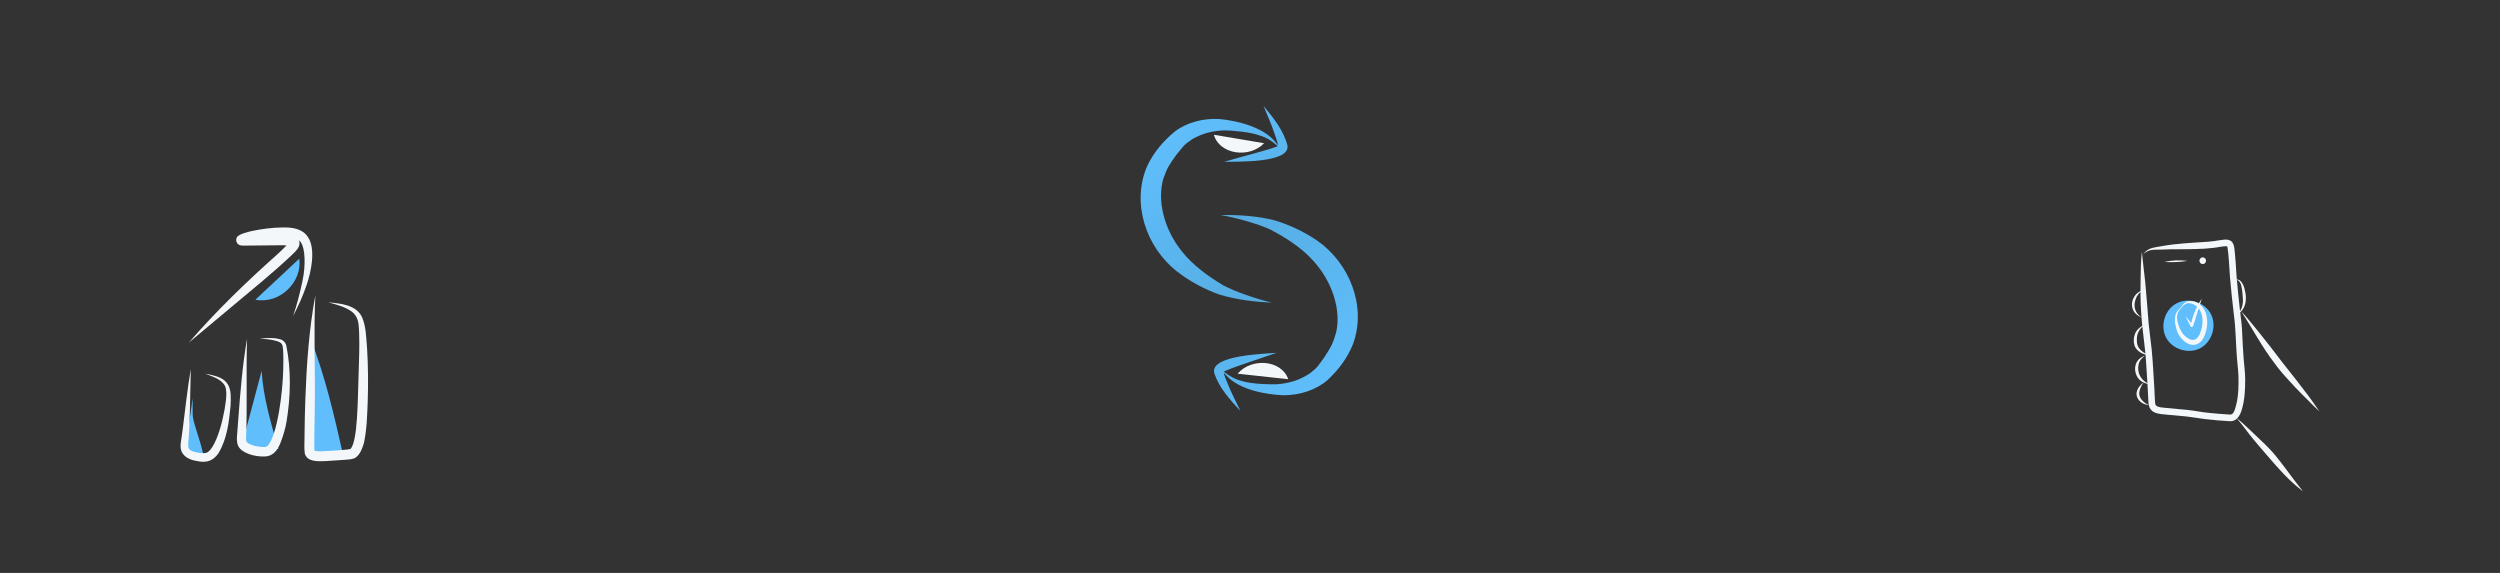 <svg width="1440" height="330" viewBox="0 0 1440 330" fill="none" xmlns="http://www.w3.org/2000/svg">
<rect x="0" y="0" width="1440" height="330" fill="#333333" stroke="none"/>
<path d="M727.774 60.985C729.901 66.267 732.301 71.439 734.103 76.85C735.185 80.139 735.664 81.147 736.118 83.703C735.651 83.062 735.133 82.389 734.856 82.07C727.89 73.288 713.262 69.637 702.47 68.555C693.478 68.053 684.058 70.227 676.763 75.704C670.136 81.174 664.362 87.877 660.763 95.718C651.492 117.058 660.21 142.558 678.048 156.462C685.379 162.072 693.54 166.512 702.243 169.625C712.047 172.616 722.35 173.854 732.582 174.321C723.437 172.132 711.758 168.113 704.667 164.388C695.725 159.099 687.004 152.603 681.041 145.14C670.4 132.164 666.403 115.41 670.103 102.864C672.565 96.2 673.033 95.486 677.749 88.986C681.795 84.152 681.51 83.706 686.612 80.239C689.311 78.659 692.196 77.421 695.198 76.554C698.7 75.611 702.307 75.126 705.929 75.112C709.899 75.184 720.408 76.026 725.846 78.127C729.708 79.226 733.096 81.537 736.007 84.2C729.561 86.725 716.751 89.784 705.1 93.204C711.934 92.975 743.086 94.163 741.583 83.851C739.385 75.086 733.41 67.823 727.774 60.985Z" fill="url(#paint0_linear_321_776)"/>
<path d="M699.21 77.625L728.116 82.498C719.56 91.445 702.34 88.937 699.21 77.625Z" fill="#F3F7FA"/>
<path d="M714.477 236.702C712.046 231.553 709.348 226.53 707.234 221.234C705.962 218.013 705.425 217.034 704.823 214.509C705.326 215.122 705.882 215.763 706.177 216.066C713.644 224.426 728.46 227.219 739.297 227.668C748.303 227.645 757.58 224.925 764.543 219.032C770.84 213.185 776.213 206.156 779.348 198.119C787.358 176.274 777.167 151.326 758.548 138.486C750.903 133.314 742.496 129.358 733.627 126.758C723.665 124.343 713.307 123.709 703.065 123.84C712.322 125.492 724.216 128.822 731.512 132.127C740.747 136.885 749.833 142.861 756.221 149.963C767.601 162.297 772.568 178.789 769.607 191.53C767.538 198.326 767.112 199.066 762.784 205.83C759.026 210.892 759.337 211.32 754.446 215.08C751.844 216.814 749.036 218.218 746.09 219.259C742.649 220.405 739.076 221.099 735.462 221.325C731.493 221.484 720.953 221.257 715.402 219.477C711.483 218.605 707.966 216.495 704.904 214.007C711.192 211.111 723.801 207.309 735.234 203.216C728.424 203.843 697.256 204.474 699.358 214.681C702.064 223.303 708.453 230.204 714.477 236.702Z" fill="url(#paint1_linear_321_776)"/>
<path d="M742.022 218.424L712.881 215.246C720.901 205.815 738.237 207.315 742.022 218.424Z" fill="#F3F7FA"/>
<g clip-path="url(#clip0_321_776)">
<path d="M110.976 238.63L110.951 229.39L106.397 261.776C109.767 261.87 113.136 261.964 117.132 261.923C115.055 252.27 110.989 243.095 110.976 238.63Z" fill="#5FBEFB"/>
<path d="M150.699 213.627L138.877 258.039C145.863 258.237 152.849 258.436 160.392 258.615C156.001 243.668 151.61 228.721 150.699 213.627Z" fill="#5FBEFB"/>
<path d="M178.726 194.683C178.952 216.877 179.178 239.072 178.75 261.268C184.356 261.166 189.962 261.063 197.37 260.867C192.365 238.868 187.36 216.87 178.726 194.683Z" fill="#5FBEFB"/>
<path d="M122.346 216.113C120.942 215.729 119.515 215.429 118.075 215.216C118.416 215.332 118.757 215.445 119.097 215.564C122.845 217.124 127.568 218.401 129.643 222.392C130.602 224.853 130.391 227.588 130.193 230.17C129.79 233.73 129.174 237.263 128.348 240.749C126.616 248.763 123.281 257.937 119.869 260.267C118.917 261.312 115.619 261.025 114.104 260.758C109.664 259.838 108.393 259.133 108.406 256.253C109.621 241.713 109.452 227.115 109.922 212.542C107.948 223.897 106.741 235.358 105.29 246.787C105.047 248.627 105.162 247.758 104.942 249.396C104.635 253.252 102.86 257.615 105.164 261.144C107.165 264.131 110.86 265.217 114.238 265.71C119.282 266.677 122.987 265.257 125.89 260.962C130.884 252.572 131.861 242.926 132.777 234.125C133.334 224.466 133.015 218.565 122.346 216.113Z" fill="#F3F7FA"/>
<path d="M164.924 199.114C164.708 198.171 164.222 197.311 163.526 196.642C162.829 195.973 161.952 195.523 161.004 195.347C157.298 194.307 153.402 194.742 149.615 194.969C152.955 195.339 155.895 195.387 159.097 196.363C162.557 197.324 162.775 198.471 163.032 201.095C163.305 205.094 163.234 209.11 163.138 213.115C162.892 225.335 159.86 250.57 154.195 256.763C152.982 257.511 153.816 257.169 152.378 257.494C152.336 257.495 152.303 257.497 152.253 257.498C148.262 257.407 145.615 256.787 142.948 255.326C142.868 255.263 142.803 255.213 142.747 255.171C142.541 255.007 142.347 254.83 142.165 254.639C142.157 254.629 142.153 254.625 142.146 254.615C142.085 254.524 142.028 254.431 141.976 254.334C141.91 254.139 141.854 253.94 141.809 253.739C141.765 253.319 141.743 252.898 141.743 252.476C142.485 233.367 141.689 214.244 142.306 195.132C139.618 210.553 138.412 226.161 137.227 241.755C136.985 244.912 136.702 248.066 136.5 251.226C136.3 253.736 136.467 256.506 138.284 258.427C141.634 262.057 149.279 263.451 154.015 262.786C158.316 261.943 160.636 257.89 161.944 254.038C163.362 250.358 164.413 246.547 165.081 242.659C167.4 228.314 167.8 213.397 164.924 199.114Z" fill="#F3F7FA"/>
<path d="M211.434 200.573C210.882 194.598 210.943 188.291 208.532 182.706C205.179 175.492 196.081 174.826 189.12 174.142C194.05 175.531 198.436 176.572 202.517 179.406C206.931 182.797 206.561 187.06 206.872 191.997C207.124 199.697 206.833 207.4 206.571 215.096C206.026 231.031 206.046 254.513 201.822 258.651C200.445 259.059 194.423 259.373 190.573 259.66C186.648 259.803 183.442 260.273 181.097 259.542C180.899 256.492 181.216 241.574 181.324 234.327C181.613 212.942 180.623 191.556 181.628 170.178C177.918 190.138 176.582 210.403 175.849 230.666C175.591 237.209 175.511 243.757 175.418 250.304C175.474 253.928 175.08 257.589 175.55 261.19C176.909 266.186 183.236 265.715 187.35 265.607C191.357 265.388 195.362 265.119 199.363 264.8C201.277 264.593 203.36 264.595 205.007 263.469C207.564 261.525 208.682 258.175 209.618 255.206C211.286 247.466 211.479 239.495 211.794 231.608C212.146 221.267 212.06 210.902 211.434 200.573Z" fill="#F3F7FA"/>
<path d="M177.354 136.513C174.224 131.67 168.184 130.868 162.877 131.016C156.793 131.044 150.735 131.884 144.786 133.126C142.111 133.848 139.156 134.365 136.926 136.092C135.497 137.509 135.906 139.97 137.602 140.982C138.57 141.511 139.686 141.461 140.757 141.47C147.39 141.459 154.024 141.331 160.657 141.275C162.532 141.256 163.915 141.276 165.037 141.37C163.469 143.032 161.782 144.581 160.123 146.15C142.028 162.23 124.599 179.059 108.729 197.377C122.855 185.582 136.973 173.777 151.083 161.961C156.702 157.222 162.243 152.386 167.596 147.345C169.32 145.615 171.396 144.002 172.278 141.65C172.641 140.363 172.553 139.314 172.17 138.456C172.204 138.481 172.236 138.501 172.271 138.526C175.275 140.517 176.18 149.162 174.882 158.233C174.262 162.551 172.053 171.745 170.26 177.547C169.8 179.066 169.313 180.577 168.787 182.073C171.88 176.285 174.51 170.258 176.652 164.052C179.197 156.606 182.044 143.418 177.354 136.513Z" fill="#F3F7FA"/>
<path d="M147.09 172.628L172.363 149.011C174.294 162.249 161.169 175.402 147.09 172.628Z" fill="#5FBEFB"/>
</g>
<g clip-path="url(#clip1_321_776)">
<path d="M1253.99 174.583C1260.75 171.163 1269.98 174.141 1273.48 180.868C1276.98 187.595 1274.14 196.898 1267.48 200.502C1260.83 204.106 1251.51 201.382 1247.83 194.754C1244.15 188.126 1246.53 178.363 1253.99 174.583Z" fill="#5FBEFB"/>
<path d="M1309.96 208.971C1312.55 212.667 1315.55 216.04 1318.61 219.355C1323.29 224.66 1328.44 229.519 1333.42 234.544C1334.27 235.363 1335.13 236.174 1336 236.978C1335.33 236.034 1334.67 235.089 1334 234.146C1331.28 230.031 1326.59 223.941 1325.28 222.323C1322.79 218.903 1316.33 210.96 1314.9 209.07C1308.53 200.77 1306.81 198.424 1300.32 190.36C1297.19 186.686 1294.31 182.799 1290.94 179.337C1291.6 178.657 1292.14 177.87 1292.53 177.009C1294.13 173.609 1293.77 169.678 1292.8 166.15C1292.29 164.385 1291.58 162.513 1290.01 161.439C1289.51 161.177 1288.97 161.009 1288.41 160.945C1288.3 159.579 1288.19 158.212 1288.1 156.843C1287.84 152.938 1287.67 149.024 1287.23 145.134C1286.96 142.544 1286.81 138.995 1283.77 138.215C1282.08 137.77 1280.33 138.117 1278.64 138.352C1275.45 138.865 1274.91 138.965 1271.82 139.252C1262.85 139.872 1253.82 140.155 1244.97 141.832C1241.63 142.421 1237.85 142.621 1235.43 145.297C1235.07 145.633 1234.73 145.99 1234.4 146.354C1234.98 145.918 1235.58 145.513 1236.2 145.14C1238.96 143.359 1242.08 143.945 1245.31 143.754C1251.75 143.419 1258.2 143.69 1264.65 143.439C1267.97 143.4 1271.28 143.187 1274.57 142.803C1277.49 142.5 1279.79 141.916 1281.54 141.842C1281.85 141.82 1282.16 141.823 1282.47 141.85C1282.58 141.872 1282.68 141.896 1282.79 141.924C1282.8 141.935 1282.81 141.944 1282.82 141.955C1282.84 141.99 1282.87 142.03 1282.9 142.087C1282.91 142.121 1282.92 142.139 1282.93 142.166C1282.99 142.337 1283.04 142.513 1283.07 142.692C1283.73 146.421 1284.07 154.13 1284.47 159.631C1285.13 166.926 1285.82 174.224 1286.74 181.493C1287.83 189.427 1287.8 197.456 1288.42 205.431C1288.69 209.205 1289.21 212.96 1289.36 216.742C1289.48 222.168 1289.31 227.117 1288.5 231.262C1287.65 235.071 1286.89 237.784 1285.56 238.575C1285.53 238.589 1285.49 238.604 1285.44 238.628C1284.58 238.881 1284.82 238.785 1283.17 238.712C1279.55 238.476 1275.93 238.197 1272.32 237.815C1268.32 237.463 1264.97 236.668 1260.05 236.125C1255.97 235.712 1251.88 235.397 1247.8 234.988C1245.54 234.791 1243.68 234.58 1242.69 234.107C1241.25 233.226 1241.47 233.394 1241.2 229.978C1241.01 225.242 1240.74 220.51 1240.42 215.781C1240.12 210.952 1239.87 206.119 1239.37 201.306C1238.83 196.296 1238.1 191.307 1237.61 186.292C1236.96 178.365 1236.42 170.427 1235.65 162.509C1235.06 156.66 1234.23 150.836 1233.7 144.98C1233.11 150.843 1233.03 156.741 1232.97 162.628C1232.93 164.297 1232.91 165.965 1232.91 167.633C1231.55 168.414 1230.26 169.328 1229.46 170.714C1227.24 174.045 1227.5 178.475 1230.61 181.142C1231.47 181.861 1232.44 182.431 1233.49 182.826C1233.61 184.436 1233.77 186.042 1233.94 187.647C1232.21 188.825 1230.54 190.17 1229.8 192.192C1228.91 194.39 1228.8 196.825 1229.49 199.092C1230.05 200.782 1231.41 202.06 1232.87 203.002C1233.79 203.562 1234.78 203.988 1235.82 204.269C1235.96 205.842 1236.09 207.416 1236.17 208.995C1236.41 212.895 1236.67 216.792 1236.91 220.691C1236.02 220.22 1235.2 219.628 1234.47 218.933C1231.95 216.579 1230.86 212.705 1232.12 208.864C1232.72 207.153 1234.18 205.984 1235.42 204.745C1233.82 205.576 1232.12 206.439 1231.11 208.008C1228.49 212.048 1229.98 217.956 1234.31 220.122C1234.41 220.177 1234.52 220.224 1234.62 220.275C1233.16 221.564 1231.66 222.94 1231.02 224.841C1229.71 228.124 1231.87 231.367 1234.91 232.649C1235.74 233.022 1236.65 233.225 1237.57 233.246C1237.6 233.245 1237.63 233.245 1237.66 233.246C1238.04 235.022 1239.01 236.592 1240.76 237.42C1243.21 238.643 1246.04 238.588 1248.7 238.909C1252.19 239.253 1255.69 239.547 1259.19 239.866C1262.36 240.236 1265.62 240.773 1269.88 241.364C1274.72 241.963 1279.58 242.337 1284.45 242.62C1285.2 242.658 1285.95 242.541 1286.65 242.274C1287.35 242.008 1287.99 241.6 1288.52 241.074C1291.09 244.125 1293.11 246.893 1295.59 250.105C1299.09 254.547 1302.82 258.799 1306.51 263.073C1312.38 269.883 1318.33 276.689 1325.48 282.19C1325.82 282.463 1326.17 282.733 1326.52 283C1325.97 282.297 1325.42 281.595 1324.87 280.895C1320.04 274.938 1315.46 268.113 1309.9 261.469C1306.47 257.472 1302.56 253.923 1298.74 250.3C1295.38 247.168 1292.15 243.898 1288.58 241.015C1289.87 239.748 1290.7 237.896 1291.24 236.059C1292.96 230.385 1293.24 224.407 1293.23 218.512C1293.19 214.429 1292.64 210.377 1292.32 206.312C1291.92 201.469 1291.74 196.612 1291.49 191.761C1291.34 187.793 1290.86 183.856 1290.37 179.919C1290.56 179.732 1290.76 179.539 1290.94 179.341C1297.37 189.157 1302.78 199.657 1309.96 208.971ZM1233.01 182.444C1231.99 181.682 1231.13 180.723 1230.48 179.623C1228.94 176.942 1229.32 173.723 1230.8 170.784C1231.35 169.794 1232.07 168.905 1232.91 168.155C1232.92 172.454 1233.05 176.751 1233.37 181.041C1233.41 181.633 1233.45 182.224 1233.49 182.815C1233.33 182.693 1233.17 182.57 1233.01 182.444ZM1233.23 201.825C1231.1 199.822 1230.72 197.893 1230.84 194.88C1230.89 193.339 1231.33 191.835 1232.11 190.507C1232.66 189.646 1233.29 188.836 1233.98 188.085C1234.54 193.275 1235.26 198.449 1235.76 203.646C1234.84 203.154 1233.99 202.542 1233.23 201.825V201.825ZM1237.61 233.197C1236.65 232.836 1235.76 232.315 1234.96 231.658C1230.89 228.176 1231.8 224.744 1234.65 220.289C1235.37 220.646 1236.14 220.913 1236.93 221.082C1237.02 222.536 1237.1 223.991 1237.17 225.447C1237.26 227.521 1237.32 229.598 1237.48 231.668C1237.49 232.187 1237.55 232.704 1237.66 233.213C1237.64 233.208 1237.63 233.204 1237.61 233.197V233.197ZM1290.27 179.153C1290.2 178.535 1290.12 177.917 1290.05 177.299C1289.5 171.927 1288.88 166.559 1288.43 161.179C1288.9 161.358 1289.33 161.621 1289.7 161.956C1290.41 162.836 1290.89 163.886 1291.07 165.004C1291.59 167.504 1291.75 169.493 1291.92 172.301C1292 174.037 1291.75 175.774 1291.18 177.415C1290.93 178.019 1290.63 178.6 1290.27 179.153V179.153Z" fill="#F3F7FA"/>
<path d="M1259.66 150.25C1255.32 149.69 1250.91 149.905 1246.65 150.885C1250.13 151.101 1253.63 151.032 1257.1 150.679C1258.06 150.577 1259.02 150.444 1259.98 150.286C1259.87 150.274 1259.77 150.261 1259.66 150.25Z" fill="#F3F7FA"/>
<path d="M1268.78 148.258C1266.26 148.32 1266.27 152.025 1268.78 152.094C1271.3 152.032 1271.29 148.327 1268.78 148.258Z" fill="#F3F7FA"/>
<path d="M1270.76 181.022C1270.18 178.8 1268.91 176.819 1267.14 175.366C1267.49 174.257 1267.85 173.151 1268.24 172.054C1267.6 172.956 1267 173.893 1266.46 174.86C1265.49 174.199 1264.39 173.751 1263.24 173.545C1262.06 173.402 1260.78 173.236 1259.64 173.673C1257.88 174.522 1256.6 176.171 1255.56 177.793C1254.98 178.226 1254.47 178.748 1254.04 179.339C1251.97 182.482 1252.69 186.546 1253.74 189.931C1255.4 195.843 1262.85 202.242 1268.1 196.292C1269.57 194.537 1270.36 192.328 1270.85 190.115C1271.66 186.551 1271.46 183.971 1270.76 181.022ZM1268.03 189.527C1267.3 192.155 1266.78 193.497 1265.18 195.016C1264.08 195.925 1262.29 196.397 1259.67 194.414C1258.79 193.796 1258.01 193.07 1257.32 192.253C1256.64 191.29 1256.06 190.264 1255.57 189.189C1254.33 186.21 1253.26 182.857 1254.59 179.812C1255.26 178.39 1256.54 177.421 1257.62 176.323C1256.99 176.782 1256.32 177.208 1255.7 177.683C1256.35 176.96 1257.09 176.314 1257.89 175.758C1258.59 175.273 1259.33 174.751 1260.18 174.626C1261.16 174.592 1262.14 174.756 1263.05 175.107C1263.96 175.459 1264.8 175.992 1265.5 176.674L1265.5 176.677C1263.99 179.66 1262.85 182.821 1262.12 186.085C1261.1 184.712 1259.99 183.416 1258.79 182.205C1259.52 183.578 1260.28 184.943 1260.95 186.349C1261.39 187.067 1261.66 188.838 1262.83 188.262C1263.25 187.977 1263.35 187.435 1263.52 186.988C1263.76 186.261 1264 185.534 1264.24 184.808C1265.02 182.452 1265.71 180.07 1266.42 177.693C1266.99 178.432 1267.47 179.237 1267.85 180.09C1268.37 181.574 1268.64 183.137 1268.63 184.71C1268.64 186.943 1268.55 187.301 1268.03 189.527V189.527Z" fill="#F3F7FA"/>
</g>
<defs>
<linearGradient id="paint0_linear_321_776" x1="675.989" y1="76.326" x2="746.037" y2="163.511" gradientUnits="userSpaceOnUse">
<stop stop-color="#5FBEFB"/>
<stop offset="1" stop-color="#55ABE0"/>
</linearGradient>
<linearGradient id="paint1_linear_321_776" x1="765.279" y1="218.366" x2="690.264" y2="135.417" gradientUnits="userSpaceOnUse">
<stop stop-color="#5FBEFB"/>
<stop offset="1" stop-color="#55ABE0"/>
</linearGradient>
<clipPath id="clip0_321_776">
<rect width="108" height="135" fill="white" transform="translate(104 131)"/>
</clipPath>
<clipPath id="clip1_321_776">
<rect width="108" height="145" fill="white" transform="translate(1228 138)"/>
</clipPath>
</defs>
</svg>
